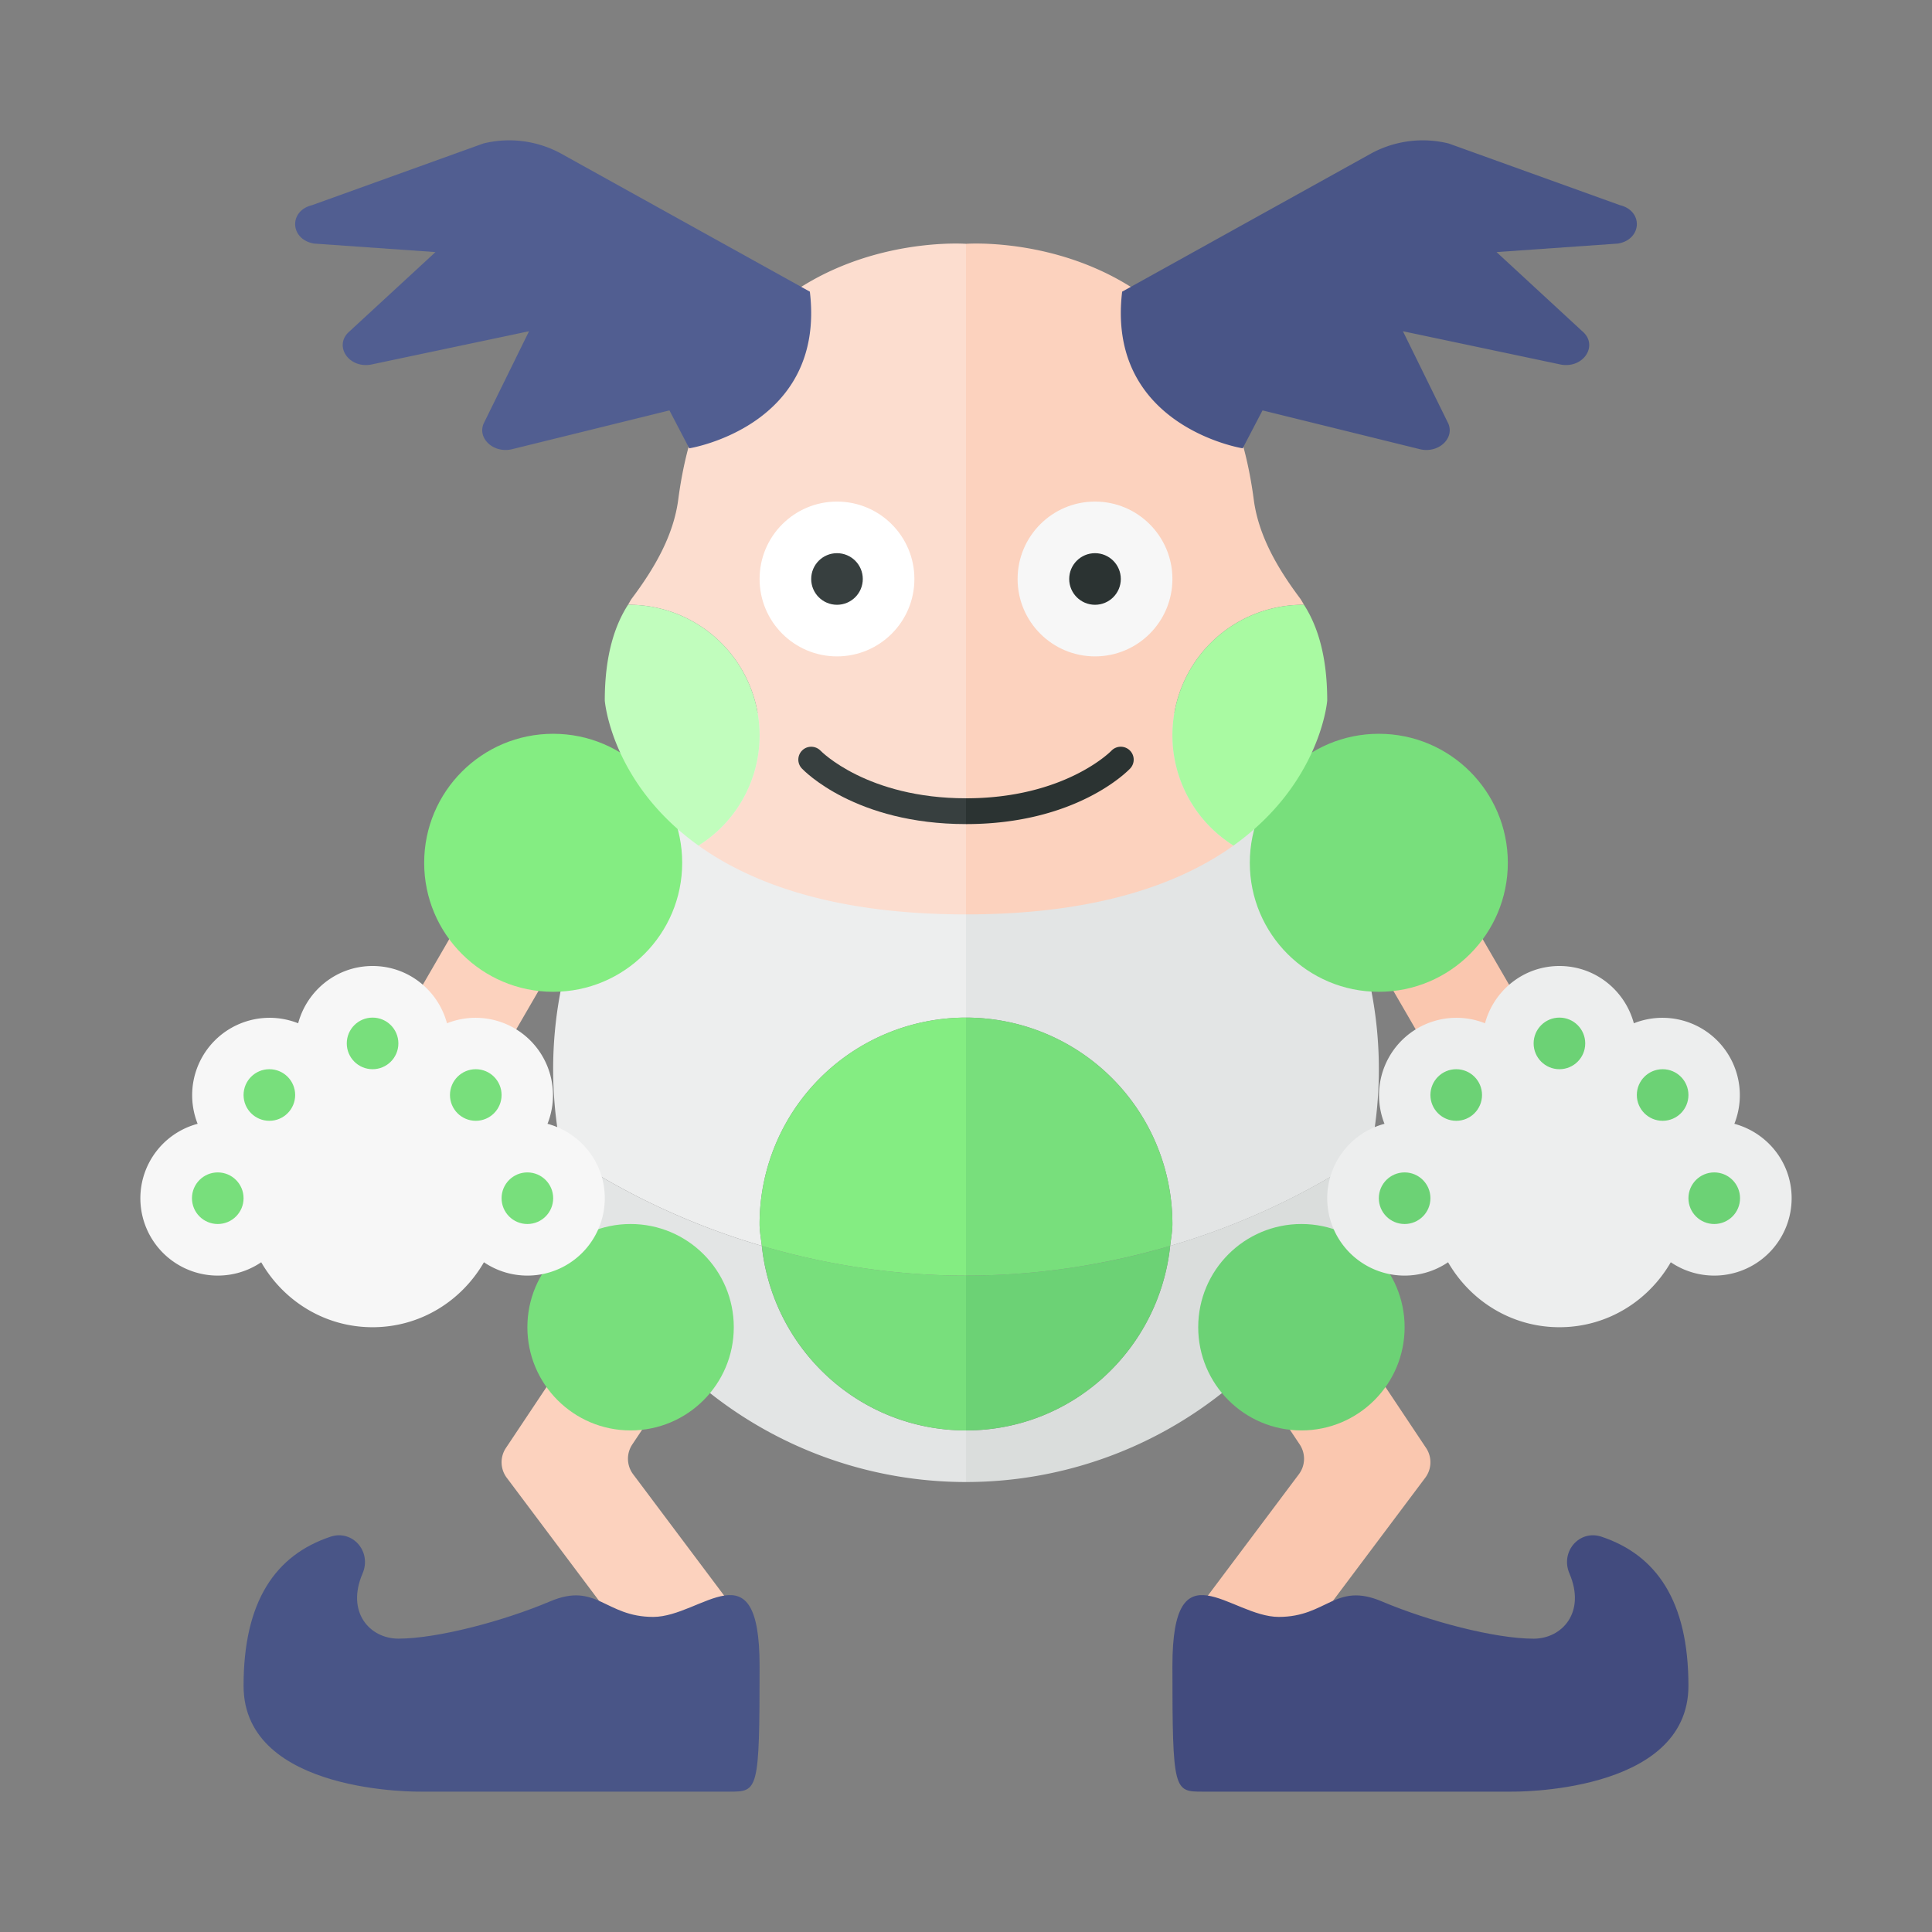 <svg xmlns="http://www.w3.org/2000/svg" width="100%" height="100%" viewBox="-2.72 -2.72 37.44 37.44"><rect x="-2.72" y="-2.72" width="37.44" height="37.44" fill="#808080" stroke="none"/><path fill="#E3E5E5" d="M12.043 21.424a13.952 13.952 0 01-3.882-1.823A8.002 8.002 0 0016 26v-1c-2.064 0-3.743-1.569-3.957-3.576z"/><path fill="#78DF7C" d="M12.043 21.424C12.257 23.431 13.936 25 16 25v-3c-1.376 0-2.701-.207-3.957-.576z"/><path fill="#DADDDC" d="M16 25v1a8.002 8.002 0 007.839-6.4 13.952 13.952 0 01-3.882 1.823C19.743 23.431 18.064 25 16 25z"/><path fill="#6CD275" d="M16 25c2.064 0 3.743-1.569 3.957-3.576A14.006 14.006 0 0116 22v3z"/><path fill="#EDEEEE" d="M12 21a4 4 0 014-4v-7a8 8 0 00-7.839 9.6 13.952 13.952 0 003.882 1.823C12.028 21.282 12 21.145 12 21z"/><path fill="#84ED82" d="M12 21c0 .145.028.282.043.424 1.256.369 2.581.576 3.957.576v-5a4 4 0 00-4 4z"/><path fill="#E3E5E5" d="M16 10v7a4 4 0 014 4c0 .145-.028.282-.043.424a13.952 13.952 0 003.882-1.823A8 8 0 0016 10z"/><path fill="#78DF7C" d="M19.957 21.424c.015-.142.043-.279.043-.424a4 4 0 00-4-4v5c1.376 0 2.701-.207 3.957-.576z"/><path fill="#FAC7AF" d="M23.134 14.502l1.73-1.003 2.5 4.312-1.73 1.003z"/><path fill="#FCD2BE" d="M10.012 29.8L7.1 25.917a.5.5 0 01-.016-.577l1.919-2.878a.5.5 0 01.693-.139l.832.555a.5.5 0 01.139.693l-1.134 1.701a.5.5 0 00.016.577l2.063 2.751a.5.5 0 01-.1.7l-.8.6a.5.5 0 01-.7-.1zM4.635 17.81l2.5-4.313 1.73 1.003-2.5 4.313z"/><circle cx="8" cy="14" r="2.5" fill="#84ED82"/><circle cx="9.5" cy="23" r="2" fill="#78DF7C"/><path fill="#495587" d="M9.938 28.614c.938 0 2.062-1.422 2.062.95C12 32 11.969 32 11.412 32H5.438S2 32.062 2 29.949c0-1.647.623-2.534 1.684-2.889.428-.143.804.288.622.713-.323.752.143 1.262.694 1.262.75 0 2.031-.337 2.938-.721.906-.385 1.062.3 2 .3z"/><circle cx="24" cy="14" r="2.5" fill="#78DF7C"/><path fill="#F7F7F7" d="M7.89 19.058a1.5 1.5 0 00-1.948-1.948C5.77 16.472 5.193 16 4.5 16s-1.27.472-1.442 1.11a1.5 1.5 0 00-1.948 1.948A1.495 1.495 0 000 20.5a1.5 1.5 0 002.342 1.241C2.774 22.49 3.573 23 4.5 23s1.726-.51 2.158-1.259A1.5 1.5 0 009 20.5c0-.693-.472-1.27-1.11-1.442z"/><g fill="#78DF7C"><circle cx="4.5" cy="17.5" r=".5"/><circle cx="1.5" cy="20.5" r=".5"/><circle cx="6.5" cy="18.5" r=".5"/><circle cx="7.5" cy="20.5" r=".5"/><circle cx="2.5" cy="18.5" r=".5"/></g><path fill="#FCD2BE" d="M20 11.531A2.53 2.53 0 0122.531 9l.021.002c-.027-.042-.052-.092-.08-.129-.435-.581-.804-1.213-.896-1.914C20.879 1.639 16 2.005 16 2.005V15c2.535 0 4.151-.595 5.184-1.334A2.52 2.52 0 0120 11.531z"/><path fill="#A9FAA2" d="M23 10.856c0-.896-.203-1.471-.449-1.854L22.531 9A2.53 2.53 0 0020 11.531a2.52 2.52 0 001.184 2.135c1.694-1.211 1.816-2.81 1.816-2.81z"/><path fill="#FCDDCF" d="M12 11.531A2.53 2.53 0 009.469 9l-.02.002c.026-.042.051-.092.079-.129.435-.581.804-1.213.896-1.914C11.121 1.639 16 2.005 16 2.005V15c-2.535 0-4.151-.595-5.184-1.334A2.52 2.52 0 0012 11.531z"/><path fill="#C1FDBD" d="M9 10.856c0-.896.203-1.471.449-1.854L9.469 9A2.53 2.53 0 0112 11.531a2.52 2.52 0 01-1.184 2.135C9.122 12.455 9 10.856 9 10.856z"/><circle cx="18.5" cy="8.5" r="1.5" fill="#F7F7F7"/><circle cx="18.5" cy="8.5" r=".5" fill="#2B3332"/><circle cx="13.5" cy="8.5" r="1.5" fill="#FFF"/><circle cx="13.5" cy="8.5" r=".5" fill="#373F3F"/><path fill="#495587" d="M19.026 2.932l4.829-2.68a2.095 2.095 0 011.5-.191l3.318 1.195c.456.111.428.665-.038.744l-2.354.165 1.662 1.534c.317.268.03.722-.41.647l-3.066-.647.883 1.796c.118.3-.219.585-.574.485l-3.03-.747-.384.735s-2.648-.423-2.336-3.036z"/><path fill="#515E91" d="M12.974 2.932L8.145.252a2.095 2.095 0 00-1.5-.191L3.327 1.256c-.456.111-.428.665.038.744l2.354.165-1.663 1.534c-.317.268-.03.722.41.647l3.066-.647-.883 1.796c-.118.299.22.585.574.485l3.03-.747.384.735c.001 0 2.649-.423 2.337-3.036z"/><path fill="#373F3F" d="M13.182 11.828c-.095-.098-.253-.104-.353-.009s-.105.252-.011.352c.042.044 1.037 1.079 3.183 1.079v-.5c-1.917 0-2.811-.913-2.819-.922z"/><path fill="#2B3332" d="M19.171 11.819a.251.251 0 00-.353.009c-.008.009-.902.922-2.818.922v.5c2.146 0 3.141-1.035 3.183-1.079a.25.25 0 00-.012-.352z"/><path fill="#FAC7AF" d="M21.988 29.8l2.912-3.883a.5.5 0 00.016-.577l-1.919-2.878a.5.5 0 00-.693-.139l-.832.555a.5.5 0 00-.139.693l1.134 1.701a.5.5 0 01-.016.577L20.388 28.6a.5.5 0 00.1.7l.8.6a.5.5 0 00.7-.1z"/><circle cx="22.5" cy="23" r="2" fill="#6CD275"/><path fill="#424B7E" d="M22.062 28.614c-.938 0-2.062-1.422-2.062.95C20 32 20.031 32 20.588 32h5.974S30 32.062 30 29.949c0-1.647-.623-2.534-1.684-2.889-.428-.143-.804.288-.622.713.323.753-.144 1.263-.694 1.263-.75 0-2.031-.337-2.938-.721-.906-.386-1.062.299-2 .299z"/><path fill="#EDEEEE" d="M30.89 19.058a1.5 1.5 0 00-1.948-1.948C28.77 16.472 28.193 16 27.5 16s-1.27.472-1.442 1.11a1.5 1.5 0 00-1.948 1.948A1.495 1.495 0 0023 20.5a1.5 1.5 0 002.342 1.241C25.774 22.49 26.573 23 27.5 23s1.726-.51 2.158-1.259A1.5 1.5 0 0032 20.5c0-.693-.472-1.27-1.11-1.442z"/><g fill="#6CD275"><circle cx="27.5" cy="17.5" r=".5"/><circle cx="30.5" cy="20.5" r=".5"/><circle cx="25.5" cy="18.5" r=".5"/><circle cx="24.5" cy="20.5" r=".5"/><circle cx="29.5" cy="18.5" r=".5"/></g></svg>
